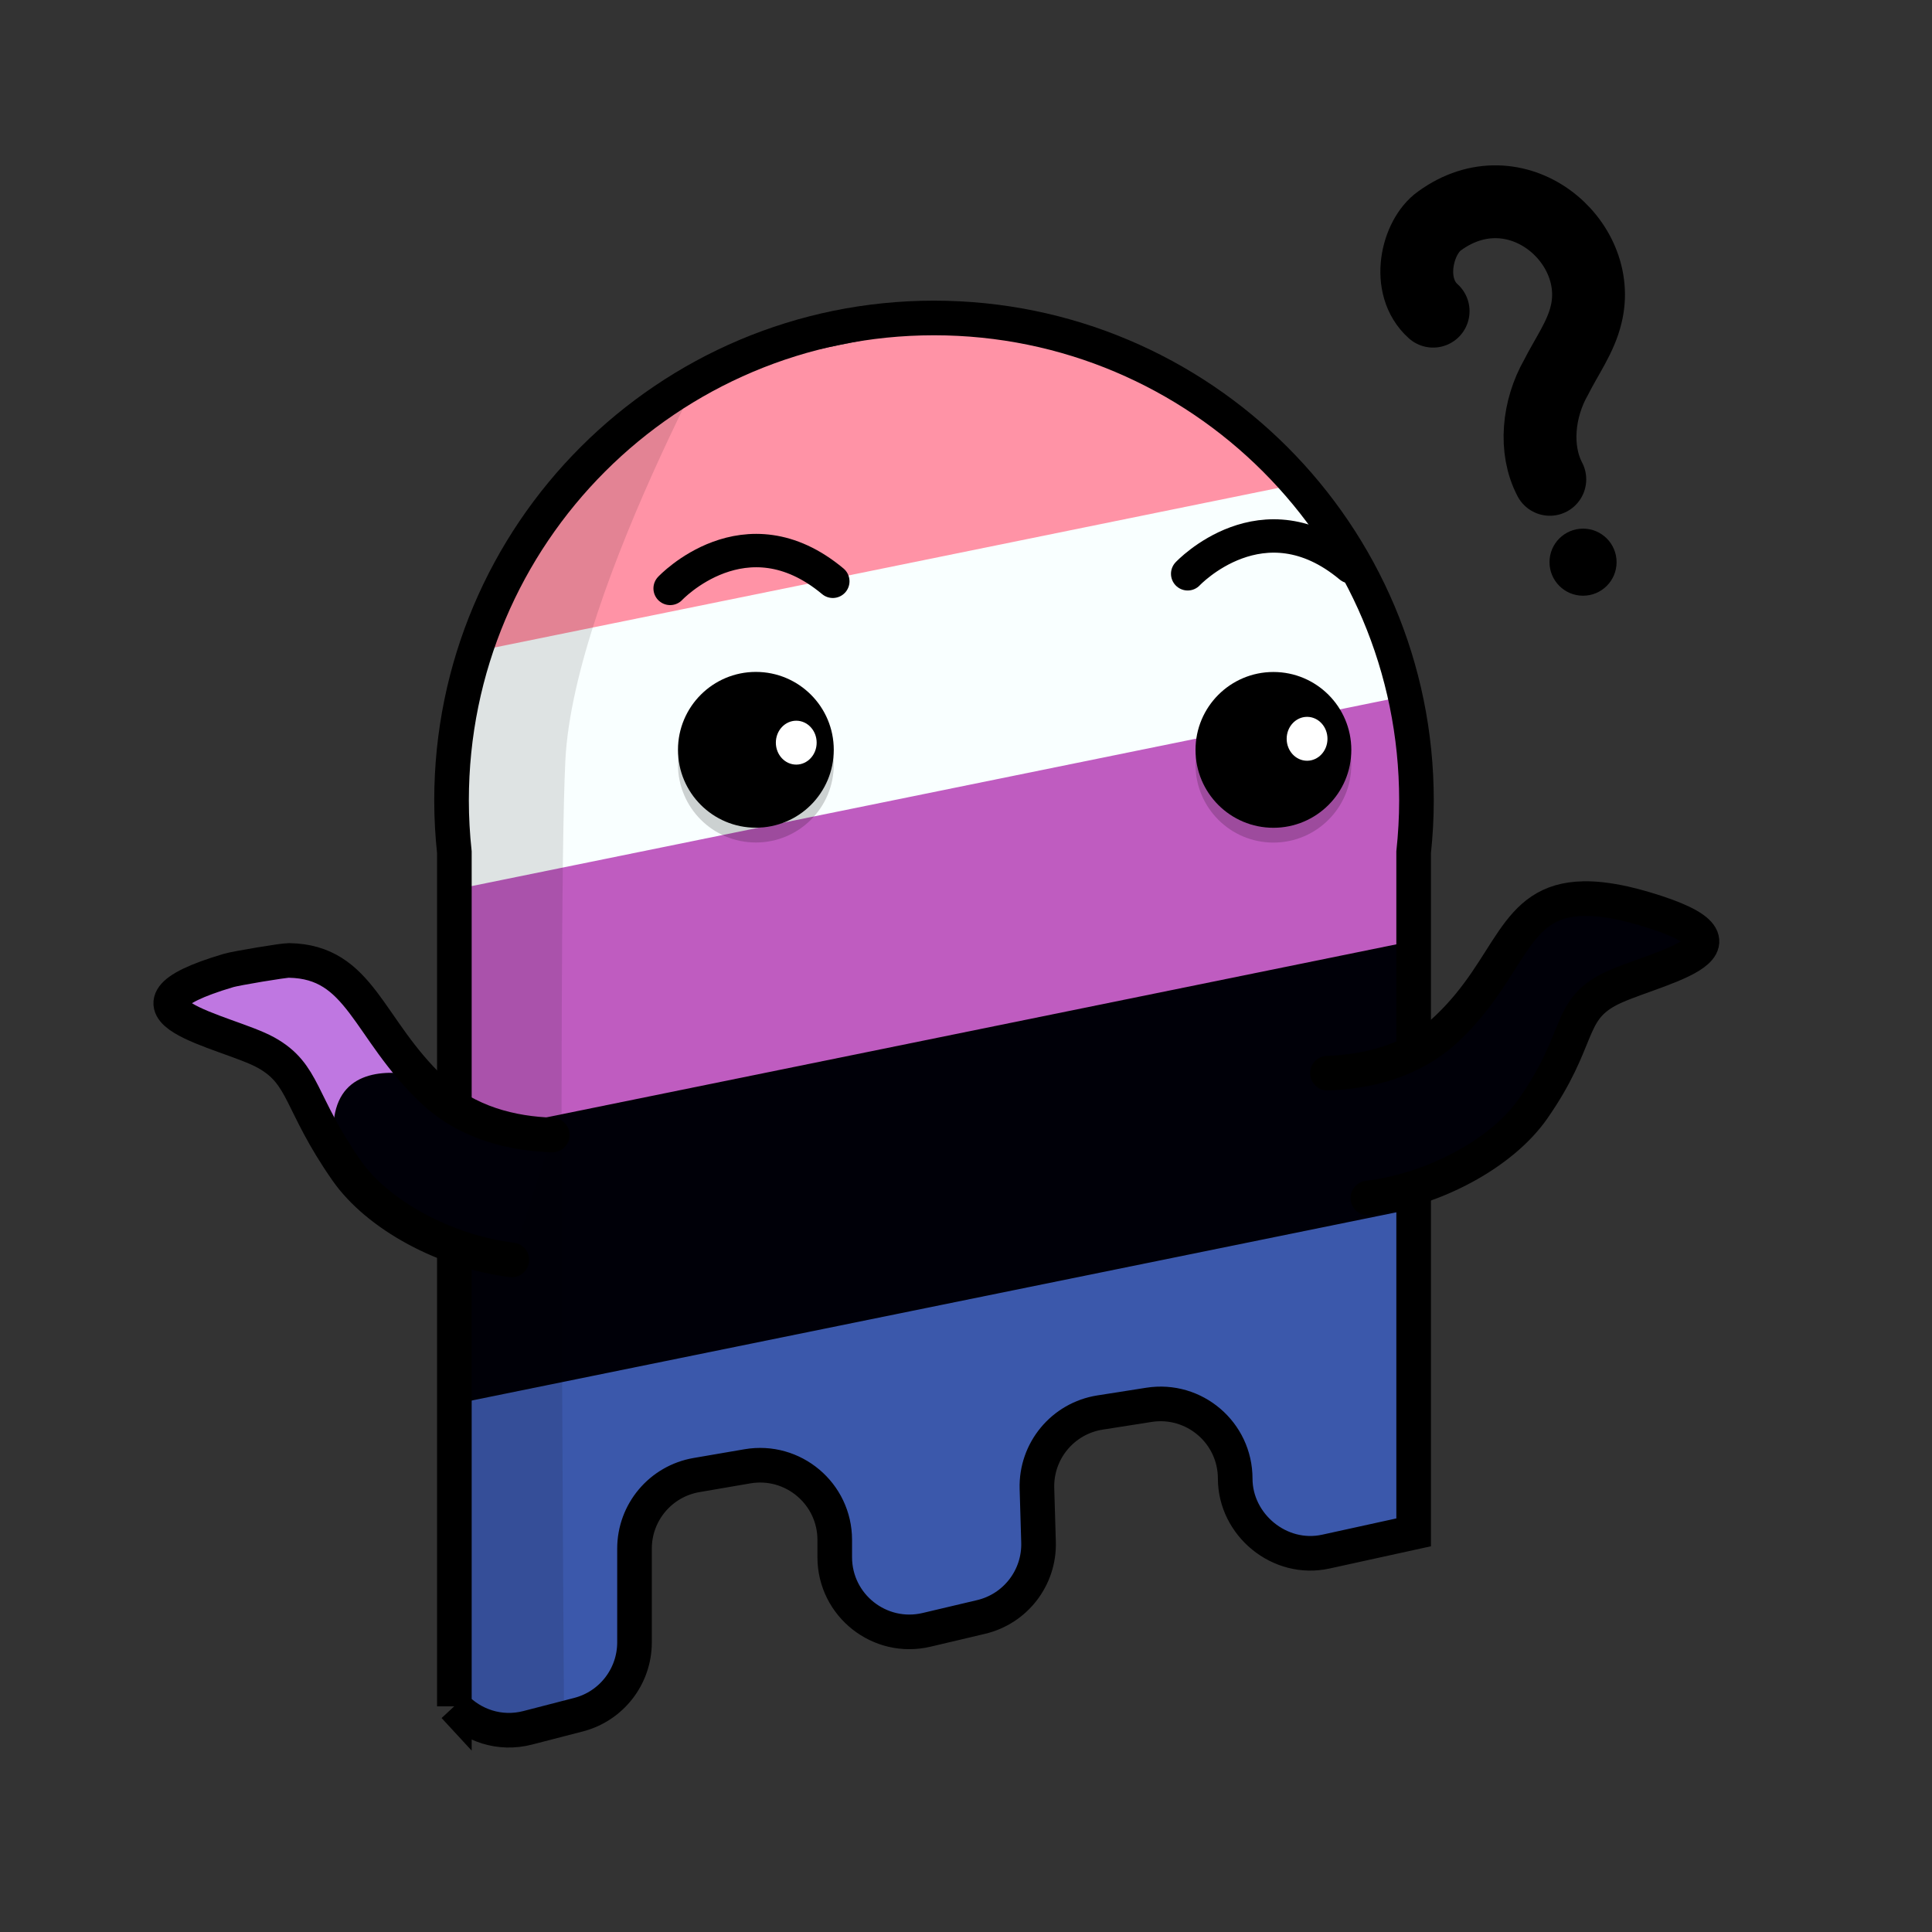 <?xml version="1.0" encoding="UTF-8"?>
<svg id="Capa_1" data-name="Capa 1" xmlns="http://www.w3.org/2000/svg" xmlns:xlink="http://www.w3.org/1999/xlink" viewBox="0 0 500 500">
  <rect x="0" y="0" width="500" height="500" fill="#333333" stroke="none"/>
  <defs>
    <style>
      .cls-1 {
        stroke-width: 18.85px;
      }

      .cls-1, .cls-2, .cls-3, .cls-4 {
        fill: none;
        stroke: #000;
        stroke-miterlimit: 10;
      }

      .cls-1, .cls-3, .cls-4 {
        stroke-linecap: round;
      }

      .cls-2, .cls-4 {
        stroke-width: 8.96px;
      }

      .cls-5 {
        fill: #ff93a6;
      }

      .cls-5, .cls-6, .cls-7, .cls-8, .cls-9, .cls-10, .cls-11, .cls-12, .cls-13, .cls-14 {
        stroke-width: 0px;
      }

      .cls-3 {
        stroke-width: 8.64px;
      }

      .cls-15 {
        clip-path: url(#clippath-2);
      }

      .cls-6 {
        opacity: .18;
      }

      .cls-8 {
        fill: #bf77e1;
      }

      .cls-16 {
        clip-path: url(#clippath-1);
      }

      .cls-9 {
        fill: #000008;
      }

      .cls-10 {
        fill: #fff;
      }

      .cls-11 {
        opacity: .11;
      }

      .cls-17 {
        clip-path: url(#clippath);
      }

      .cls-12 {
        fill: #bf5cc0;
      }

      .cls-13 {
        fill: #f9ffff;
      }

      .cls-14 {
        fill: #3b58ab;
      }
    </style>
    <clipPath id="clippath">
      <path class="cls-2" d="m117.58,441.59c4.62,4.95,11.74,7.44,18.97,5.57l13.16-3.4c8.53-2.2,14.5-9.9,14.5-18.72v-24.25c0-9.42,6.78-17.46,16.06-19.05l13.16-2.26c11.81-2.02,22.6,7.07,22.6,19.05v4.46c0,12.47,11.64,21.68,23.78,18.81l14.09-3.33c8.93-2.11,15.15-10.21,14.87-19.39l-.41-13.85c-.29-9.73,6.7-18.16,16.32-19.67l12.66-1.99c11.73-1.84,22.33,7.22,22.33,19.1s11.42,21.53,23.48,18.88l22.7-4.98v-176.01c.47-4.41.73-8.88.73-13.41,0-68.96-55.9-124.86-124.86-124.86s-124.86,55.9-124.86,124.86c0,4.53.26,9,.73,13.41v221.04Z"/>
    </clipPath>
    <clipPath id="clippath-1">
      <path class="cls-4" d="m142.92,293.73c-10.32-.34-21.98-3.06-30.99-11.59-16.95-16.04-18.54-33.25-37.12-33.58-1.48-.03-13.82,2.05-15.63,2.59-34.28,10.12-.45,15.64,9.66,21.26s8.51,12.82,20.87,30.54c8.05,11.53,25.59,21,42.75,23.11"/>
    </clipPath>
    <clipPath id="clippath-2">
      <path class="cls-4" d="m343.54,277.73c10.32-.34,21.98-3.06,30.99-11.59,16.95-16.04,16.74-33.25,35.32-33.58,1.48-.03,3.06.05,4.77.25s3.68.53,5.74.99c1.61.36,3.32.81,5.12,1.34,34.28,10.12.45,15.64-9.66,21.26-10.12,5.62-6.71,12.82-19.07,30.54-8.05,11.53-25.59,21-42.75,23.11"/>
    </clipPath>
  </defs>
  <g>
    <g>
      <g class="cls-17">
        <g>
          <polygon class="cls-5" points="406.49 112.24 51.23 184.55 51.23 123.09 406.49 50.77 406.49 112.24"/>
          <polygon class="cls-13" points="401.71 173.32 46.46 245.64 46.46 184.17 401.71 111.85 401.71 173.32"/>
          <polygon class="cls-12" points="413.85 234.39 58.59 306.71 58.59 242.24 413.85 169.93 413.85 234.39"/>
          <polygon class="cls-9" points="417.76 303.28 62.5 375.59 63.12 305.11 418.37 232.79 417.76 303.28"/>
          <polygon class="cls-14" points="403.46 366.65 48.2 438.96 48.2 377.49 403.46 305.18 403.46 366.65"/>
          <polygon class="cls-14" points="407.56 393.8 52.31 466.11 52.31 404.64 407.56 332.33 407.56 393.8"/>
        </g>
        <path class="cls-11" d="m193.89,73.16s-45.39,78.61-47.58,123.73c-2.19,45.11,0,290.46,0,290.46h-55.86l9.86-372.4,93.58-41.79Z"/>
      </g>
      <path class="cls-2" d="m117.58,441.59c4.62,4.95,11.74,7.44,18.97,5.57l13.16-3.4c8.53-2.2,14.5-9.9,14.5-18.72v-24.25c0-9.42,6.78-17.46,16.06-19.05l13.16-2.26c11.81-2.02,22.6,7.07,22.6,19.05v4.46c0,12.47,11.64,21.68,23.78,18.81l14.09-3.33c8.93-2.11,15.15-10.21,14.87-19.39l-.41-13.85c-.29-9.73,6.7-18.16,16.32-19.67l12.66-1.99c11.73-1.84,22.33,7.22,22.33,19.1s11.42,21.53,23.48,18.88l22.7-4.98v-176.01c.47-4.41.73-8.88.73-13.41,0-68.96-55.9-124.86-124.86-124.86s-124.86,55.9-124.86,124.86c0,4.53.26,9,.73,13.41v221.04Z"/>
    </g>
    <g>
      <circle class="cls-7" cx="195.62" cy="194.05" r="20.16"/>
      <circle class="cls-7" cx="329.56" cy="194.07" r="20.16"/>
      <circle class="cls-6" cx="195.62" cy="197.88" r="20.16"/>
      <circle class="cls-6" cx="329.56" cy="197.9" r="20.16"/>
      <ellipse class="cls-10" cx="338.27" cy="191.2" rx="5.28" ry="5.68"/>
      <ellipse class="cls-10" cx="206.07" cy="192.2" rx="5.28" ry="5.68"/>
    </g>
  </g>
  <path class="cls-1" d="m401.09,124.05c-4.08-7.79-3.02-18.25,1.62-26.4,2.71-5.39,6.39-10.39,7.77-16.23,4.76-19.1-18.19-38.62-37.96-24.23-5.77,4.08-8.89,16.83-1.63,23.34"/>
  <circle class="cls-7" cx="409.69" cy="145.49" r="8.68"/>
  <path class="cls-3" d="m173.43,152.28s19.46-20.75,42.1-1.84"/>
  <path class="cls-3" d="m307.37,148.5s19.46-20.75,42.1-1.84"/>
  <g>
    <g class="cls-16">
      <polygon class="cls-8" points="11.72 294.49 76.63 294.13 137.29 274.66 71.62 229.12 32.79 238.31 22.88 266.82 11.72 294.49"/>
      <path class="cls-9" d="m85.17,347.58l44.4-10.11,18.93-50.17-32.21-6.69s-47.85-19.02-22.74,39.23c1.4,3.26-15.59,20.21-15.59,20.21l7.21,7.54Z"/>
    </g>
    <path class="cls-4" d="m142.92,293.73c-10.32-.34-21.98-3.06-30.99-11.59-16.95-16.04-18.54-33.25-37.12-33.58-1.48-.03-13.82,2.05-15.63,2.59-34.28,10.12-.45,15.64,9.66,21.26s8.51,12.82,20.87,30.54c8.05,11.53,25.59,21,42.75,23.11"/>
  </g>
  <g>
    <g class="cls-15">
      <polygon class="cls-9" points="474.74 278.49 409.84 278.13 349.17 258.66 413.05 213.12 451.87 222.31 461.79 250.82 474.74 278.49"/>
      <path class="cls-9" d="m401.3,331.58l-44.4-10.11-18.93-50.17,32.21-6.69s47.85-19.02,22.74,39.23c-1.4,3.26,15.59,20.21,15.59,20.21l-7.21,7.54Z"/>
    </g>
    <path class="cls-4" d="m343.54,277.73c10.32-.34,21.98-3.06,30.99-11.59,16.95-16.04,16.74-33.25,35.32-33.58,1.48-.03,3.06.05,4.77.25s3.68.53,5.74.99c1.61.36,3.32.81,5.12,1.34,34.28,10.12.45,15.64-9.66,21.26-10.12,5.62-6.71,12.82-19.07,30.54-8.05,11.53-25.59,21-42.75,23.11"/>
  </g>
</svg>